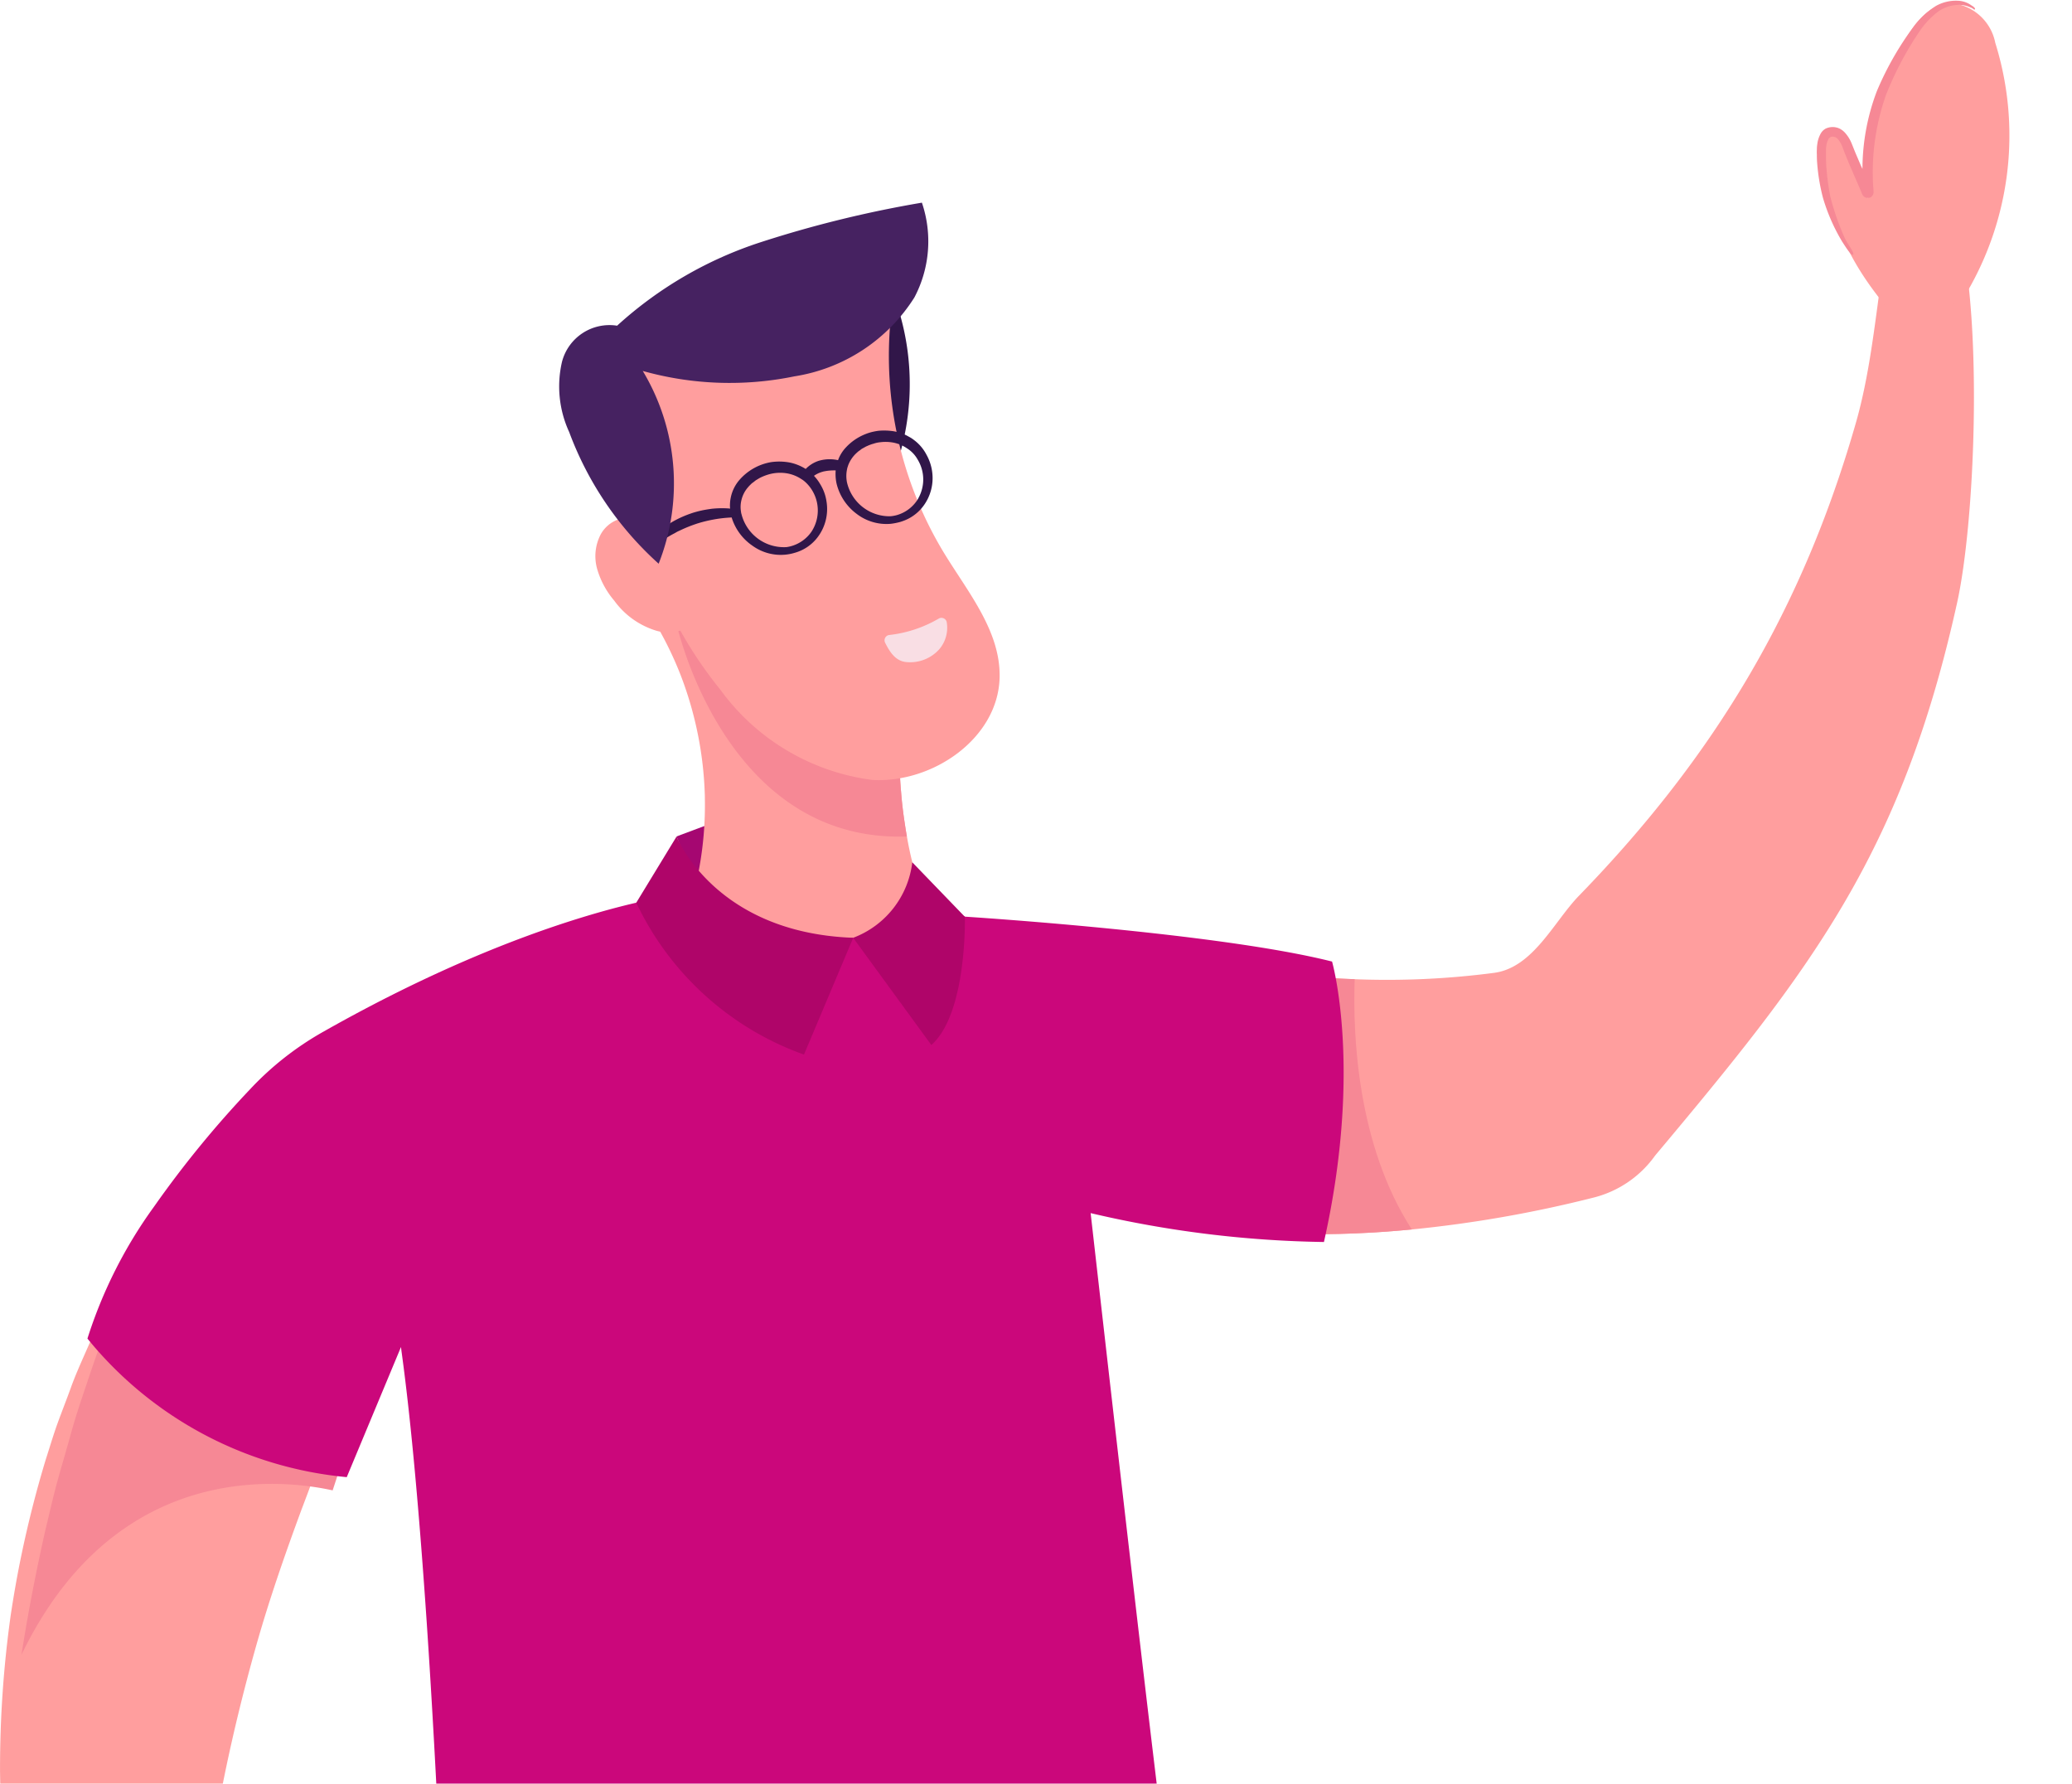 <svg xmlns="http://www.w3.org/2000/svg" xmlns:xlink="http://www.w3.org/1999/xlink" width="165" height="142" viewBox="0 0 165 142"><defs><style>.a{fill:#fff;stroke:#707070;}.b{clip-path:url(#a);}.c{fill:#ff9e9e;}.c,.d,.e,.f,.g,.h,.i,.j{stroke:rgba(0,0,0,0);}.d{fill:#f68895;}.e{fill:#311649;}.f{fill:#a50771;}.g{fill:#cb077b;}.h{fill:#f9dee4;}.i{fill:#af0569;}.j{fill:#462261;}</style><clipPath id="a"><rect class="a" width="165" height="142" transform="translate(43 114)"/></clipPath></defs><g class="b" transform="translate(-43 -114)"><g transform="translate(43.003 114.061)"><g transform="translate(77.262 0)"><path class="c" d="M1145.542,411.769c10.365,6.159,22.821,7.676,35.163,6.481a98.226,98.226,0,0,0,14.433-2.528,8.583,8.583,0,0,0,4.941-3.355c12.318-14.686,19.6-23.925,24.039-43.965,1.425-6.389,2.045-21.879.23-29.6-.574-2.436-2.781-10.3-4.458-5.125-2.022,6.228-1.953,13.743-3.792,20.247-4.252,14.892-11.238,26.59-22.063,37.737-2,2.045-3.654,5.746-6.78,6.159a65.484,65.484,0,0,1-11.1.506c-5.493-.184-10.917-.942-17.191-1.77-2.666-.368-7.492-1.609-12.2-2.045Z" transform="translate(-1145.542 -320.428)"/><path class="c" d="M1155.314,350.746a24.722,24.722,0,0,0,2.694-20.581,3.929,3.929,0,0,0-3.25-3.126c-1.724-.179-2.993,1.3-3.843,2.779a22.241,22.241,0,0,0-3.064,12.739c-.517-1.273-.944-2.687-1.459-3.948-.239-.586-.651-1.338-1.324-1.218s-.774.768-.742,1.427c.248,5.336,2.2,9.2,5.716,13.194C1151.816,351.636,1153.563,351.234,1155.314,350.746Z" transform="translate(-1076.384 -326.82)"/><path class="d" d="M1146.225,337.115a1.307,1.307,0,0,1,1.089-.012,1.5,1.5,0,0,1,.471.361,2.9,2.9,0,0,1,.512.834c.113.273.216.547.324.8s.246.572.335.784.12.267.2.441a17.557,17.557,0,0,1,1.145-6.187,24.566,24.566,0,0,1,2.964-5.187,6.642,6.642,0,0,1,1.738-1.6,3.27,3.27,0,0,1,1.783-.414,1.953,1.953,0,0,1,1.062.379c.209.117.313.244.258.31s-.145-.1-.356-.159a2.147,2.147,0,0,0-.99-.2,2.923,2.923,0,0,0-1.514.487,6.441,6.441,0,0,0-1.49,1.54,26.135,26.135,0,0,0-2.721,5.132,18.51,18.51,0,0,0-1.053,6.607c0,.292.032.7.046.873s.007.073.011.138a.563.563,0,0,1,0,.062.114.114,0,0,1,0,.03c0,.014,0,0,0,.014l0,.035c0,.032.007-.028,0,.06a.517.517,0,0,1-.23.342.55.55,0,0,1-.414.011.476.476,0,0,1-.186-.14.232.232,0,0,1-.058-.09c-.028-.046,0,0-.025-.051h0c-.025-.051.018.046-.032-.076s-.06-.156-.186-.444-.528-1.225-.678-1.57-.237-.561-.352-.839-.221-.556-.31-.8a2.066,2.066,0,0,0-.34-.6.553.553,0,0,0-.416-.23.35.35,0,0,0-.356.188,1.469,1.469,0,0,0-.179.554,2.444,2.444,0,0,0-.025.347c0,.168,0,.115,0,.379s0,.216.016.756a19.689,19.689,0,0,0,.319,2.505,20.107,20.107,0,0,0,1.188,3.406c.29.538.788,1.174.627,1.264s-.648-.722-.864-1.046a14.935,14.935,0,0,1-1.531-3.5,15.39,15.39,0,0,1-.446-2.618,7.663,7.663,0,0,1-.035-.8,3.092,3.092,0,0,1,0-.407,2.678,2.678,0,0,1,.034-.432,2.273,2.273,0,0,1,.262-.825A1.03,1.03,0,0,1,1146.225,337.115Z" transform="translate(-1078.108 -326.936)"/><path class="d" d="M1165.02,376.43c10.365,6.159,22.821,7.676,35.163,6.481-4.343-6.711-4.711-15.467-4.55-19.926-5.493-.184-10.917-.942-17.191-1.77-2.666-.368-7.492-1.609-12.2-2.045Z" transform="translate(-1165.02 -285.089)"/></g><g transform="translate(0 98.925)"><path class="c" d="M1200.776,412.068c.016,1.007.037,2,.055,2.992.055.988.119,1.964.174,2.931s.17,1.92.269,2.863.188,1.871.34,2.793.28,1.815.42,2.707.341,1.766.506,2.618c.09.433.175.859.264,1.283s.2.84.3,1.257q.307,1.241.6,2.444c.216.8.459,1.571.689,2.348s.435,1.515.689,2.245.5,1.444.745,2.142c.124.349.23.7.37,1.033l.4,1c.531,1.321,1.016,2.575,1.579,3.744s1.034,2.269,1.586,3.282,1.034,1.955,1.531,2.807,1,1.622,1.455,2.306c.23.349.444.669.664.969s.439.573.641.831a16.328,16.328,0,0,0,1.124,1.265c.676.665,1.209.969,1.59.873s.6-.578.689-1.409a9.966,9.966,0,0,0,.025-1.5c0-.291-.03-.6-.055-.937s-.044-.684-.064-1.06q-.083-1.126-.23-2.468c-.09-.9-.156-1.873-.26-2.911s-.17-2.154-.274-3.327-.145-2.412-.216-3.709c-.016-.323-.034-.653-.051-.983s-.016-.669-.021-1.007q-.024-1.019-.051-2.074c-.025-.7,0-1.424,0-2.154s0-1.473.021-2.229.064-1.526.09-2.3c.021-.387.026-.782.051-1.177s.055-.791.085-1.192c.06-.8.1-1.611.17-2.433s.17-1.651.25-2.487.2-1.69.305-2.543.2-1.721.361-2.594.276-1.746.416-2.636.335-1.777.51-2.678c.719-3.589,1.609-7.275,2.666-11.012s2.319-7.331,3.594-10.789c.329-.859.646-1.716.965-2.562s.676-1.674,1.013-2.494c.154-.41.324-.813.5-1.222s.354-.813.524-1.222c.344-.8.65-1.6,1.016-2.374s.689-1.548,1.021-2.309.689-1.5,1.039-2.24c.055-.117.105-.239.161-.349a74.377,74.377,0,0,1-19-6.432c-.179.316-.366.637-.55.957-.46.813-.931,1.637-1.379,2.48s-.869,1.709-1.294,2.582-.821,1.773-1.22,2.678-.809,1.822-1.149,2.765-.715,1.887-1.064,2.847-.634,1.941-.954,2.927c-.75,2.479-1.4,5.027-1.94,7.63-.324,1.557-.6,3.142-.841,4.73A87.85,87.85,0,0,0,1200.776,412.068Z" transform="translate(-1200.776 -369.98)"/></g><path class="d" d="M1200.777,402.723c7.443-15.4,20.527-14.019,24.779-13.084.175-.535.354-1.071.524-1.609.345-1.055.651-2.105,1.016-3.126s.69-2.039,1.021-3.041.689-1.979,1.039-2.949c.055-.154.105-.315.161-.46a63.154,63.154,0,0,1-19-8.469c-.18.416-.366.839-.549,1.259-.46,1.071-.931,2.156-1.379,3.266s-.869,2.25-1.294,3.4-.82,2.335-1.22,3.525-.809,2.4-1.149,3.64-.714,2.484-1.064,3.748-.634,2.556-.954,3.854C1201.967,395.939,1201.312,399.292,1200.777,402.723Z" transform="translate(-1199.069 -271.045)"/><path class="e" d="M1185.142,337.416a20.19,20.19,0,0,1-.5,14.2,64.982,64.982,0,0,1-2.16-11.084,3.1,3.1,0,0,1,.31-2.1A3.172,3.172,0,0,1,1185.142,337.416Z" transform="translate(-1113.751 -313.33)"/><path class="f" d="M1189.022,356.6l3.39-1.269-1.25,6.665Z" transform="translate(-1135.148 -290.069)"/><path class="g" d="M1167.384,395.562a30.224,30.224,0,0,0,20.65,11.031l4.319-10.36c.021.186.046.375.071.556.765,5.615,1.421,13.169,1.979,21.374.855,12.693,1.462,26.928,1.811,37.882.1,3.02.17,5.789.23,8.2a231.357,231.357,0,0,0,47.208,1.93q7.229-.448,14.414-1.34c-1.326-6.29-2.454-12.463-3.4-18.448q-.5-3.127-.931-6.164c-.149-1.055-.294-2.11-.439-3.151-.974-7.265-3.921-32.989-6.024-51.5a86.35,86.35,0,0,0,18.579,2.3c3.1-13.805.646-22.327.646-22.327-9.1-2.3-28.957-3.555-29.222-3.574h0c-4.286-1.949-8.584-3.907-12.428-5.856-3.321,1.34-6.635,2.664-9.954,4l-.165.069h-.025c-.646.071-11.749,1.43-28.567,10.965l-.035.016-.03.021a24.246,24.246,0,0,0-5.725,4.514,82.184,82.184,0,0,0-7.653,9.349A36.793,36.793,0,0,0,1167.384,395.562Z" transform="translate(-1160.424 -289.052)"/><path class="c" d="M1204.045,372.854a46.972,46.972,0,0,1-19.928.646,27.867,27.867,0,0,0,1.88-10.639v-.149a28.942,28.942,0,0,0-1.928-9.646,28.371,28.371,0,0,0-2.406-4.776,26.073,26.073,0,0,1,3.764-.1c6.511.285,13.019,2.875,16.219,7.674a37.172,37.172,0,0,0-.14,4.55c.02.669.06,1.331.119,1.99.069.869.174,1.731.31,2.581.042.3.094.609.15.919q.179,1.038.434,2.068A36.972,36.972,0,0,0,1204.045,372.854Z" transform="translate(-1129.87 -299.377)"/><path class="d" d="M1200.706,364.968c.042.3.094.609.15.919-14.52.526-18.34-16.91-18.34-16.91l1.685-.8c6.511.285,13.02,2.875,16.218,7.674a37.146,37.146,0,0,0-.14,4.55c.02.669.06,1.331.12,1.99C1200.465,363.254,1200.571,364.111,1200.706,364.968Z" transform="translate(-1128.64 -299.354)"/><path class="c" d="M1200.289,338.027a30.249,30.249,0,0,0,4.259,18.616c1.914,3.135,4.509,6.23,4.419,9.905-.115,4.826-5.3,8.425-10.131,8.154a17.775,17.775,0,0,1-12.118-7.2,33.308,33.308,0,0,1-7.189-24.835A36.751,36.751,0,0,1,1200.289,338.027Z" transform="translate(-1129.368 -312.668)"/><path class="h" d="M1181.509,349.676a9.991,9.991,0,0,0,3.925-1.305.431.431,0,0,1,.589.156.452.452,0,0,1,.052.163,2.635,2.635,0,0,1-.579,2.1,3.105,3.105,0,0,1-2.723,1.034c-.8-.11-1.241-.8-1.609-1.531a.428.428,0,0,1,.191-.575A.409.409,0,0,1,1181.509,349.676Z" transform="translate(-1110.682 -299.184)"/><path class="i" d="M1187.587,355.887s3.01,7.669,14.065,8.064l-3.921,9.3a23.515,23.515,0,0,1-13.355-12.093Z" transform="translate(-1133.711 -289.351)"/><path class="i" d="M1180.5,362.791a7.351,7.351,0,0,0,4.709-6.01l4.187,4.337s.191,7.681-2.67,10.209Z" transform="translate(-1112.563 -288.19)"/><path class="e" d="M1181.642,350.812h0a3.617,3.617,0,0,1,.765-.894,7.345,7.345,0,0,1,1.106-.809,8.479,8.479,0,0,1,1.524-.689c.085-.03.175-.06.264-.085.179-.051.361-.1.549-.14h0c.264-.06.54-.1.816-.14a7.744,7.744,0,0,1,1.365-.025l.1.014a3.016,3.016,0,0,1,.055-.885,3.08,3.08,0,0,1,.671-1.379,4.3,4.3,0,0,1,2.556-1.441,4.59,4.59,0,0,1,1.494.039,3.874,3.874,0,0,1,1.246.506,2.55,2.55,0,0,1,1.075-.66l.1-.025a3.083,3.083,0,0,1,1.4-.014,2.969,2.969,0,0,1,.623-1.011,4.239,4.239,0,0,1,1.232-.919h0a4.446,4.446,0,0,1,.69-.271,4.782,4.782,0,0,1,.69-.14,4.892,4.892,0,0,1,1,.014,2.863,2.863,0,0,1,.485.09,3.409,3.409,0,0,1,.921.37h0a2.576,2.576,0,0,1,.43.28,3.42,3.42,0,0,1,.97,1.149,3.816,3.816,0,0,1,.46,1.409,3.71,3.71,0,0,1-.74,2.721l-.043.055a3.459,3.459,0,0,1-1.131.919,3.866,3.866,0,0,1-.616.246,5.06,5.06,0,0,1-.77.154,3.893,3.893,0,0,1-2.73-.8,4.249,4.249,0,0,1-1.59-2.409,3.593,3.593,0,0,1-.069-1.041,4,4,0,0,0-.991.09l-.08.025a2.18,2.18,0,0,0-.659.315,3.468,3.468,0,0,1,.489.65,3.588,3.588,0,0,1,.51,1.39,3.712,3.712,0,0,1-.671,2.8,3.444,3.444,0,0,1-1.859,1.289,3.722,3.722,0,0,1-.6.131,3.843,3.843,0,0,1-2.758-.69,4.23,4.23,0,0,1-1.666-2.255l-.23.014a10.545,10.545,0,0,0-1.232.154,10.88,10.88,0,0,0-1.149.276l-.042.014h0c-.094.025-.181.06-.276.09a10.813,10.813,0,0,0-1.1.446l-.294.136-.228.131h0a8.413,8.413,0,0,0-.834.49l-.421.285a5.339,5.339,0,0,1-.46.294.591.591,0,0,1-.124.055.233.233,0,0,1-.1.014.269.269,0,0,1-.105-.041l-.051-.071v-.064A.3.3,0,0,1,1181.642,350.812Zm15.78-4.946a3.473,3.473,0,0,0,3.466,2.785,2.76,2.76,0,0,0,.549-.1,2.9,2.9,0,0,0,1.5-1.046,1.88,1.88,0,0,0,.209-.336h0a3.045,3.045,0,0,0-.071-3.02,2.486,2.486,0,0,0-.77-.85l-.129-.085h0a2.812,2.812,0,0,0-.86-.384h0l-.05-.014a3.309,3.309,0,0,0-1.166-.06,2.31,2.31,0,0,0-.54.115,3.058,3.058,0,0,0-.556.209h-.017l-.268.149a.99.99,0,0,0-.161.1l-.085.069a1.3,1.3,0,0,0-.23.179,2.56,2.56,0,0,0-.706,1.011l-.05.154a1.044,1.044,0,0,0-.042.17,2.532,2.532,0,0,0-.021.949ZM1189,348.282a.773.773,0,0,0,.035.184l.016.06a3.483,3.483,0,0,0,3.567,2.581,2.587,2.587,0,0,0,.435-.094,2.919,2.919,0,0,0,1.56-1.135,3.078,3.078,0,0,0,0-3.374,2.964,2.964,0,0,0-.5-.586,1.859,1.859,0,0,0-.31-.23,2.962,2.962,0,0,0-1.064-.439,3.3,3.3,0,0,0-1.556.076,3.939,3.939,0,0,0-.715.289l-.26.156a1.353,1.353,0,0,0-.156.12l-.085.064a1.249,1.249,0,0,0-.216.184c-.055.051-.1.1-.149.154l-.046.055a2.356,2.356,0,0,0-.515.991,2.251,2.251,0,0,0-.042.942Z" transform="translate(-1129.995 -307.61)"/><path class="c" d="M1194.165,346.7a1.988,1.988,0,0,0-1.82-1.859,2.579,2.579,0,0,0-2.356,1.335,3.741,3.741,0,0,0-.276,2.774,6.789,6.789,0,0,0,1.349,2.494,6.445,6.445,0,0,0,3.39,2.411,3.416,3.416,0,0,0,3.718-1.356C1196.353,350.815,1194.158,349.177,1194.165,346.7Z" transform="translate(-1142.156 -303.692)"/><path class="j" d="M1189.695,362.674a17.381,17.381,0,0,0-1.264-15.345,25.624,25.624,0,0,0,12.07.43,13.826,13.826,0,0,0,9.558-6.279,9.566,9.566,0,0,0,.6-7.55,90.831,90.831,0,0,0-12.781,3.13,31.355,31.355,0,0,0-11.491,6.665,3.908,3.908,0,0,0-4.39,2.88,8.672,8.672,0,0,0,.575,5.589A26.471,26.471,0,0,0,1189.695,362.674Z" transform="translate(-1137.248 -317.856)"/><path class="c" d="M1212.022,413.021a13.35,13.35,0,0,0,6.959,3.084,4.426,4.426,0,0,1,1.519.34,1.261,1.261,0,0,1,.749,1.25c-.135.756-1.124,1.009-1.88.88a4.862,4.862,0,0,0-2.266-.209,2.112,2.112,0,0,0-1.271,1.986,6.3,6.3,0,0,0,.609,2.42l2.909,7.239a4.385,4.385,0,0,1,.311,3.76,3.822,3.822,0,0,1-3.71,1.345,13.455,13.455,0,0,1-10.259-20.79A17.072,17.072,0,0,1,1212.022,413.021Z" transform="translate(-1197.249 -243.308)"/></g></g></svg>